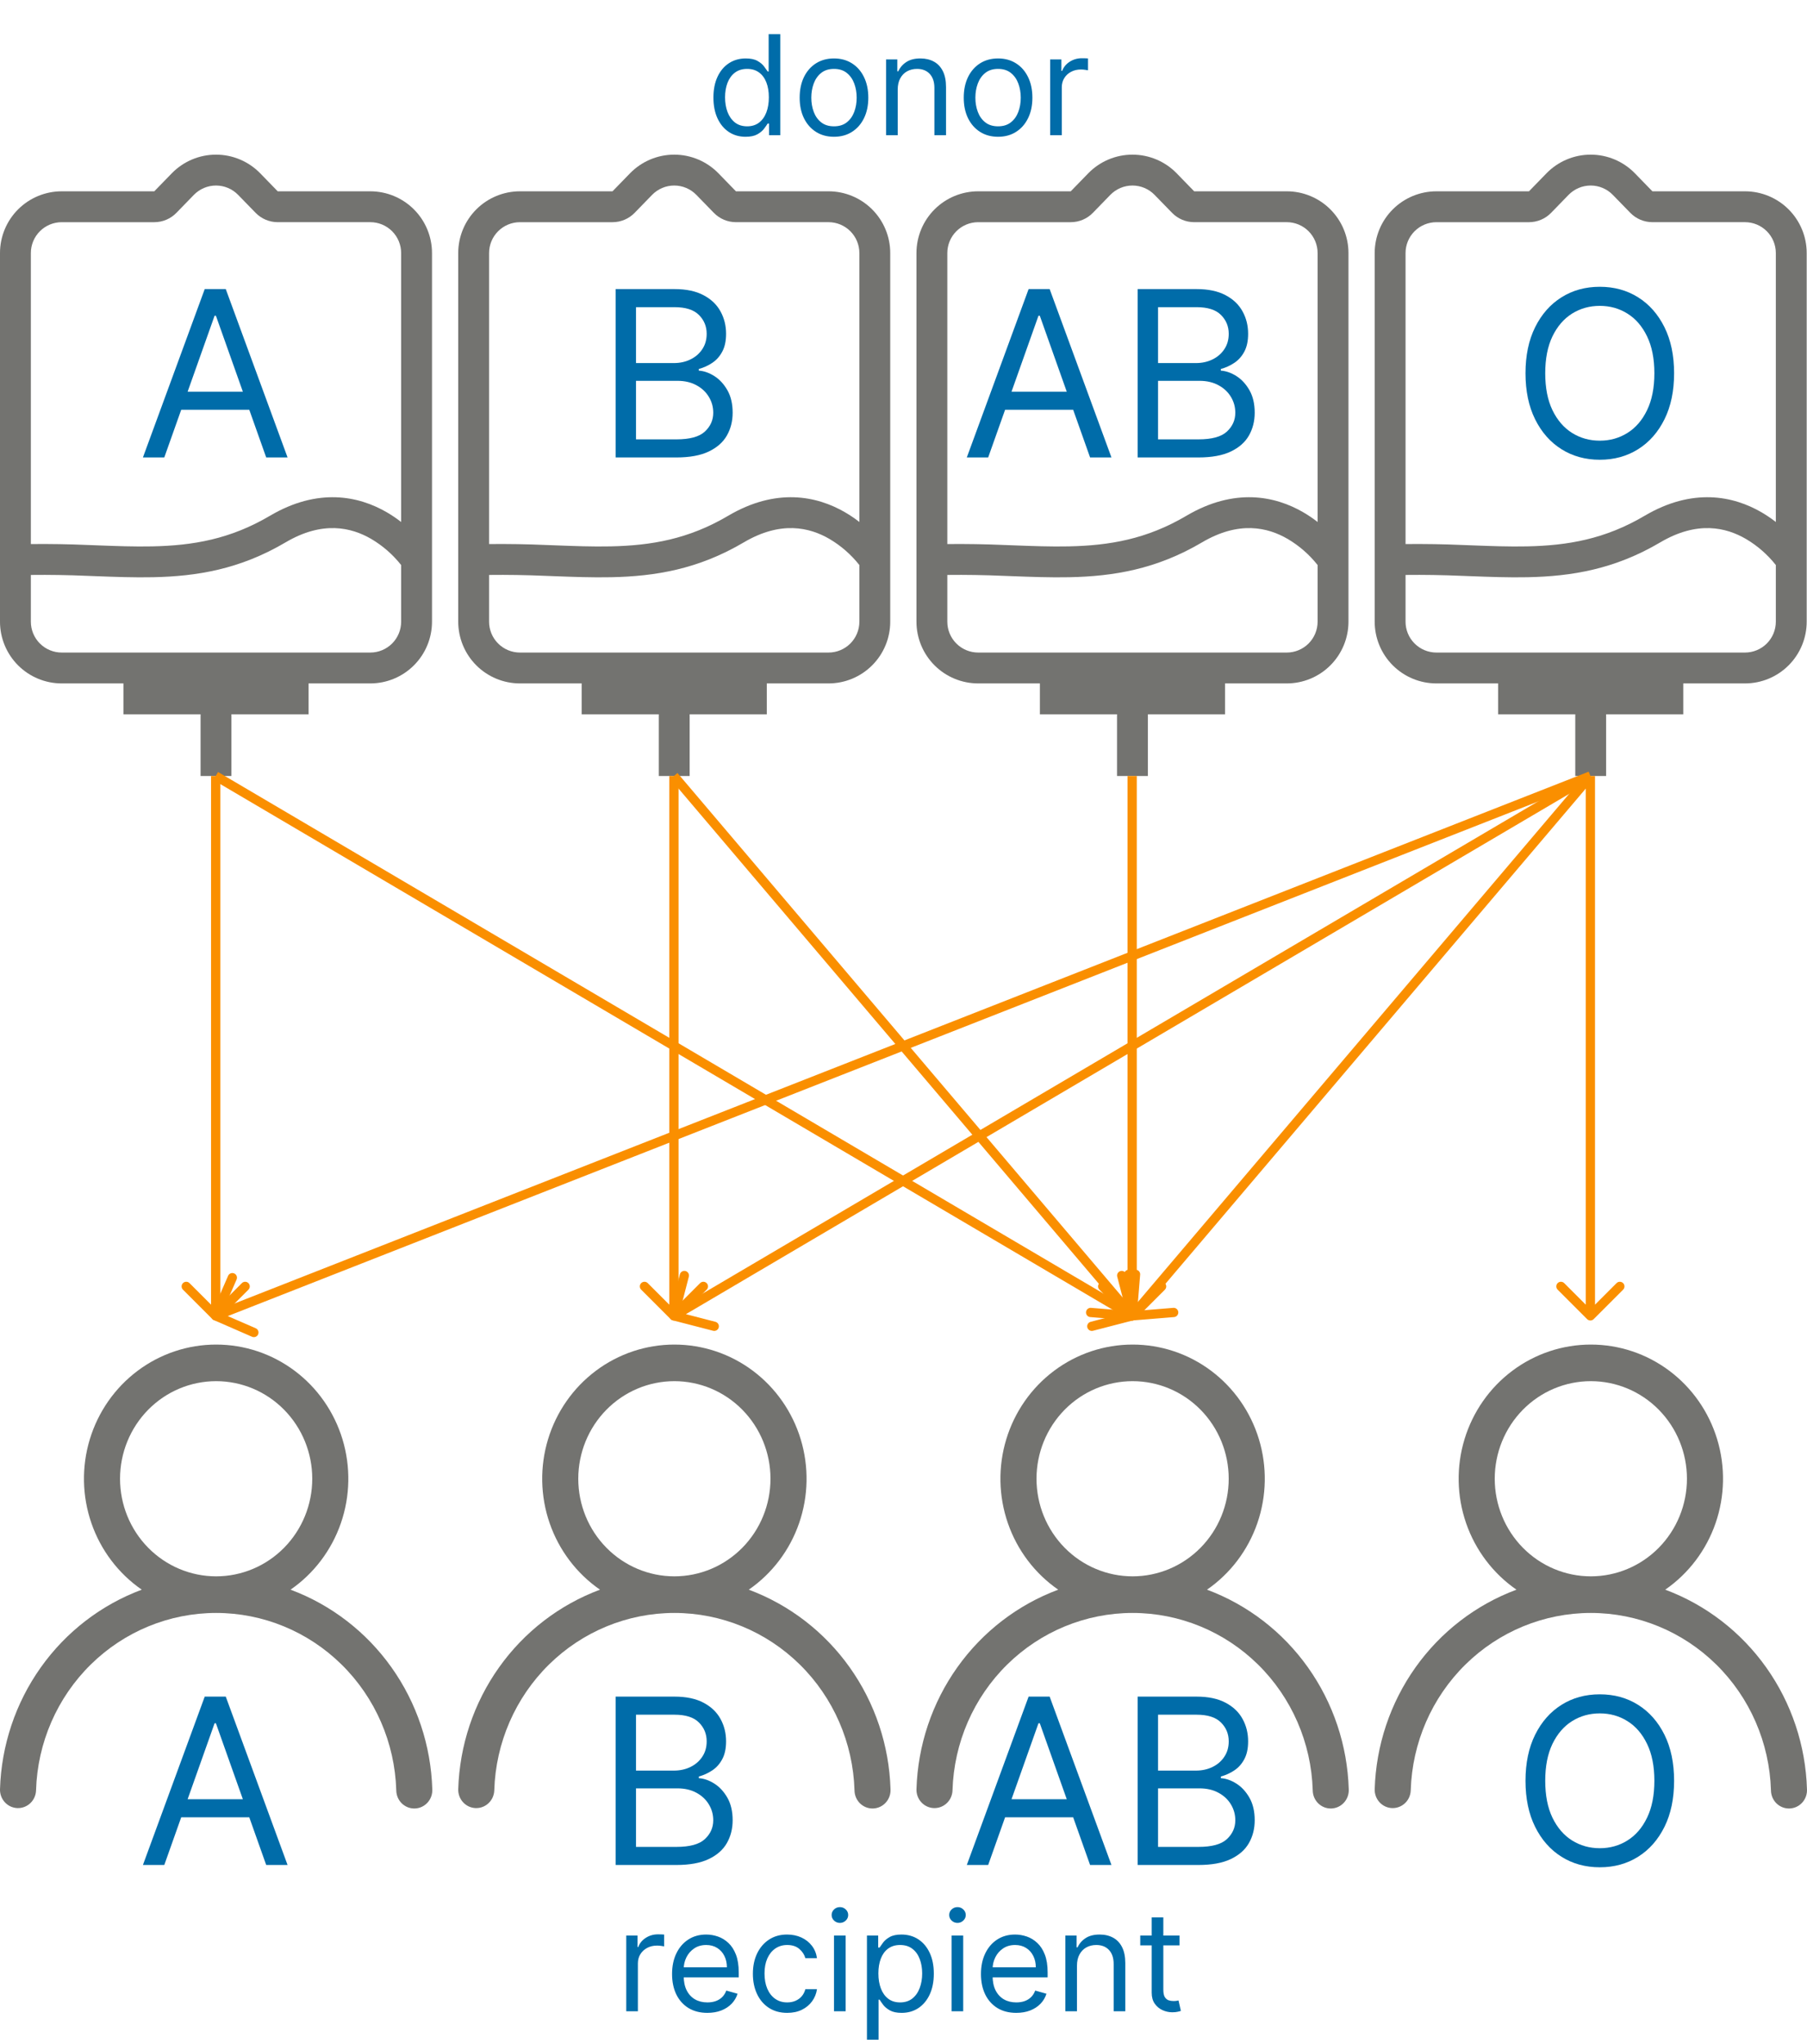 <svg width="1952" height="2207" viewBox="0 0 1952 2207" fill="none" xmlns="http://www.w3.org/2000/svg">
<path d="M233.492 1452C264.016 1451.99 293.74 1461.91 318.3 1480.31C342.86 1498.71 360.964 1524.62 369.953 1554.23C378.942 1583.84 378.343 1615.6 368.245 1644.84C358.147 1674.08 339.081 1699.26 313.846 1716.7C357.647 1733 395.638 1762.25 422.928 1800.66C450.218 1839.07 465.559 1884.89 466.975 1932.23C467.107 1934.86 466.721 1937.49 465.839 1939.96C464.958 1942.44 463.598 1944.71 461.841 1946.64C460.083 1948.57 457.963 1950.13 455.604 1951.22C453.246 1952.31 450.696 1952.91 448.106 1952.99C445.515 1953.07 442.935 1952.62 440.517 1951.67C438.1 1950.72 435.893 1949.29 434.027 1947.47C432.161 1945.64 430.672 1943.46 429.649 1941.04C428.626 1938.62 428.089 1936.02 428.069 1933.39C426.524 1882.05 405.348 1833.35 369.028 1797.59C332.709 1761.83 284.101 1741.83 233.505 1741.83C182.908 1741.83 134.3 1761.83 97.981 1797.59C61.662 1833.35 40.486 1882.05 38.94 1933.39C38.785 1938.63 36.586 1943.59 32.826 1947.19C29.066 1950.78 24.053 1952.71 18.89 1952.56C13.728 1952.4 8.838 1950.17 5.297 1946.35C1.756 1942.53 -0.146 1937.45 0.009 1932.21C1.43 1884.87 16.772 1839.05 44.062 1800.65C71.352 1762.24 109.34 1733 153.138 1716.7C127.902 1699.26 108.836 1674.08 98.738 1644.84C88.64 1615.6 88.041 1583.84 97.031 1554.23C106.02 1524.62 124.123 1498.71 148.683 1480.31C173.243 1461.91 202.967 1451.99 233.492 1452ZM129.675 1596.9C129.675 1624.85 140.613 1651.66 160.082 1671.42C179.552 1691.18 205.958 1702.29 233.492 1702.29C261.025 1702.29 287.432 1691.18 306.901 1671.42C326.37 1651.66 337.308 1624.85 337.308 1596.9C337.308 1568.95 326.37 1542.15 306.901 1522.38C287.432 1502.62 261.025 1491.52 233.492 1491.52C205.958 1491.52 179.552 1502.62 160.082 1522.38C140.613 1542.15 129.675 1568.95 129.675 1596.9Z" fill="#737370"/>
<path d="M728.492 1452C759.016 1451.99 788.74 1461.91 813.3 1480.31C837.86 1498.71 855.964 1524.62 864.953 1554.23C873.942 1583.84 873.343 1615.6 863.245 1644.84C853.147 1674.08 834.081 1699.26 808.846 1716.7C852.647 1733 890.638 1762.25 917.928 1800.66C945.218 1839.07 960.559 1884.89 961.975 1932.23C962.107 1934.86 961.721 1937.49 960.839 1939.96C959.958 1942.44 958.598 1944.71 956.841 1946.64C955.083 1948.57 952.963 1950.13 950.604 1951.22C948.246 1952.31 945.696 1952.91 943.106 1952.99C940.515 1953.07 937.935 1952.62 935.517 1951.67C933.1 1950.72 930.893 1949.29 929.027 1947.47C927.161 1945.64 925.672 1943.46 924.649 1941.04C923.626 1938.62 923.089 1936.02 923.069 1933.39C921.524 1882.05 900.348 1833.35 864.028 1797.59C827.709 1761.83 779.101 1741.83 728.505 1741.83C677.908 1741.83 629.3 1761.83 592.981 1797.59C556.662 1833.35 535.485 1882.05 533.94 1933.39C533.785 1938.63 531.586 1943.59 527.826 1947.19C524.066 1950.78 519.053 1952.71 513.89 1952.56C508.728 1952.4 503.838 1950.17 500.297 1946.35C496.756 1942.53 494.854 1937.45 495.009 1932.21C496.43 1884.87 511.772 1839.05 539.062 1800.65C566.352 1762.24 604.34 1733 648.138 1716.7C622.902 1699.26 603.836 1674.08 593.738 1644.84C583.64 1615.6 583.041 1583.84 592.031 1554.23C601.02 1524.62 619.123 1498.71 643.683 1480.31C668.243 1461.91 697.967 1451.99 728.492 1452ZM624.675 1596.9C624.675 1624.85 635.613 1651.66 655.082 1671.42C674.552 1691.18 700.958 1702.29 728.492 1702.29C756.025 1702.29 782.432 1691.18 801.901 1671.42C821.37 1651.66 832.308 1624.85 832.308 1596.9C832.308 1568.95 821.37 1542.15 801.901 1522.38C782.432 1502.62 756.025 1491.52 728.492 1491.52C700.958 1491.52 674.552 1502.62 655.082 1522.38C635.613 1542.15 624.675 1568.95 624.675 1596.9Z" fill="#737370"/>
<path d="M1223.49 1452C1254.02 1451.99 1283.74 1461.91 1308.3 1480.31C1332.86 1498.71 1350.96 1524.62 1359.95 1554.23C1368.94 1583.84 1368.34 1615.6 1358.25 1644.84C1348.15 1674.08 1329.08 1699.26 1303.85 1716.7C1347.65 1733 1385.64 1762.25 1412.93 1800.66C1440.22 1839.07 1455.56 1884.89 1456.97 1932.23C1457.11 1934.86 1456.72 1937.49 1455.84 1939.96C1454.96 1942.44 1453.6 1944.71 1451.84 1946.64C1450.08 1948.57 1447.96 1950.13 1445.6 1951.22C1443.25 1952.31 1440.7 1952.91 1438.11 1952.99C1435.51 1953.07 1432.93 1952.62 1430.52 1951.67C1428.1 1950.72 1425.89 1949.29 1424.03 1947.47C1422.16 1945.64 1420.67 1943.46 1419.65 1941.04C1418.63 1938.62 1418.09 1936.02 1418.07 1933.39C1416.52 1882.05 1395.35 1833.35 1359.03 1797.59C1322.71 1761.83 1274.1 1741.83 1223.5 1741.83C1172.91 1741.83 1124.3 1761.83 1087.98 1797.59C1051.66 1833.35 1030.49 1882.05 1028.94 1933.39C1028.79 1938.63 1026.59 1943.59 1022.83 1947.19C1019.07 1950.78 1014.05 1952.71 1008.89 1952.56C1003.73 1952.4 998.838 1950.17 995.297 1946.35C991.756 1942.53 989.854 1937.45 990.009 1932.21C991.43 1884.87 1006.77 1839.05 1034.06 1800.65C1061.35 1762.24 1099.34 1733 1143.14 1716.7C1117.9 1699.26 1098.84 1674.08 1088.74 1644.84C1078.64 1615.6 1078.04 1583.84 1087.03 1554.23C1096.02 1524.62 1114.12 1498.71 1138.68 1480.31C1163.24 1461.91 1192.97 1451.99 1223.49 1452ZM1119.68 1596.9C1119.68 1624.85 1130.61 1651.66 1150.08 1671.42C1169.55 1691.18 1195.96 1702.29 1223.49 1702.29C1251.03 1702.29 1277.43 1691.18 1296.9 1671.42C1316.37 1651.66 1327.31 1624.85 1327.31 1596.9C1327.31 1568.95 1316.37 1542.15 1296.9 1522.38C1277.43 1502.62 1251.03 1491.52 1223.49 1491.52C1195.96 1491.52 1169.55 1502.62 1150.08 1522.38C1130.61 1542.15 1119.68 1568.95 1119.68 1596.9Z" fill="#737370"/>
<path d="M1718.49 1452C1749.02 1451.99 1778.74 1461.91 1803.3 1480.31C1827.86 1498.71 1845.96 1524.62 1854.95 1554.23C1863.94 1583.84 1863.34 1615.6 1853.25 1644.84C1843.15 1674.08 1824.08 1699.26 1798.85 1716.7C1842.65 1733 1880.64 1762.25 1907.93 1800.66C1935.22 1839.07 1950.56 1884.89 1951.97 1932.23C1952.11 1934.86 1951.72 1937.49 1950.84 1939.96C1949.96 1942.44 1948.6 1944.71 1946.84 1946.64C1945.08 1948.57 1942.96 1950.13 1940.6 1951.22C1938.25 1952.31 1935.7 1952.91 1933.11 1952.99C1930.51 1953.07 1927.93 1952.62 1925.52 1951.67C1923.1 1950.72 1920.89 1949.29 1919.03 1947.47C1917.16 1945.64 1915.67 1943.46 1914.65 1941.04C1913.63 1938.62 1913.09 1936.02 1913.07 1933.39C1911.52 1882.05 1890.35 1833.35 1854.03 1797.59C1817.71 1761.83 1769.1 1741.83 1718.5 1741.83C1667.91 1741.83 1619.3 1761.83 1582.98 1797.59C1546.66 1833.35 1525.49 1882.05 1523.94 1933.39C1523.79 1938.63 1521.59 1943.59 1517.83 1947.19C1514.07 1950.78 1509.05 1952.71 1503.89 1952.56C1498.73 1952.4 1493.84 1950.17 1490.3 1946.35C1486.76 1942.53 1484.85 1937.45 1485.01 1932.21C1486.43 1884.87 1501.77 1839.05 1529.06 1800.65C1556.35 1762.24 1594.34 1733 1638.14 1716.7C1612.9 1699.26 1593.84 1674.08 1583.74 1644.84C1573.64 1615.6 1573.04 1583.84 1582.03 1554.23C1591.02 1524.62 1609.12 1498.71 1633.68 1480.31C1658.24 1461.91 1687.97 1451.99 1718.49 1452ZM1614.68 1596.9C1614.68 1624.85 1625.61 1651.66 1645.08 1671.42C1664.55 1691.18 1690.96 1702.29 1718.49 1702.29C1746.03 1702.29 1772.43 1691.18 1791.9 1671.42C1811.37 1651.66 1822.31 1624.85 1822.31 1596.9C1822.31 1568.95 1811.37 1542.15 1791.9 1522.38C1772.43 1502.62 1746.03 1491.52 1718.49 1491.52C1690.96 1491.52 1664.55 1502.62 1645.08 1522.38C1625.61 1542.15 1614.68 1568.95 1614.68 1596.9Z" fill="#737370"/>
<path fill-rule="evenodd" clip-rule="evenodd" d="M133.333 771.362H216.667V838.028H250V771.362H333.333V738.028H400C417.681 738.028 434.638 731.005 447.14 718.502C459.643 706 466.667 689.043 466.667 671.362V273.262C466.667 255.581 459.643 238.624 447.14 226.121C434.638 213.619 417.681 206.595 400 206.595H300L281.133 187.195C274.92 180.805 267.489 175.725 259.279 172.256C251.069 168.787 242.246 167 233.333 167C224.42 167 215.598 168.787 207.388 172.256C199.178 175.725 191.746 180.805 185.533 187.195L166.667 206.595H66.667C48.986 206.595 32.029 213.619 19.526 226.121C7.024 238.624 0 255.581 0 273.262V671.362C0 689.043 7.024 706 19.526 718.502C32.029 731.005 48.986 738.028 66.667 738.028H133.333V771.362ZM276.1 229.828C279.206 233.024 282.922 235.565 287.027 237.299C291.132 239.034 295.543 239.928 300 239.928H400C408.841 239.928 417.319 243.44 423.57 249.692C429.821 255.943 433.333 264.421 433.333 273.262V563.695C428.43 559.881 423.28 556.395 417.917 553.262C387.5 535.562 343.517 526.362 291.533 557.028C248.733 582.278 208.483 589.112 164.7 590.028C145.2 590.445 125.233 589.695 103.85 588.878C100.906 588.765 97.961 588.653 95.017 588.545C74.468 587.653 53.9 587.314 33.333 587.528V273.278C33.333 264.438 36.845 255.959 43.096 249.708C49.348 243.457 57.826 239.945 66.667 239.945H166.667C171.123 239.945 175.535 239.051 179.64 237.316C183.745 235.581 187.46 233.041 190.567 229.845L209.433 210.445C212.54 207.25 216.255 204.71 220.361 202.976C224.466 201.241 228.877 200.348 233.333 200.348C237.79 200.348 242.201 201.241 246.306 202.976C250.411 204.71 254.127 207.25 257.233 210.445L276.1 229.828ZM33.333 620.878V671.362C33.333 680.202 36.845 688.681 43.096 694.932C49.348 701.183 57.826 704.695 66.667 704.695H400C408.841 704.695 417.319 701.183 423.57 694.932C429.821 688.681 433.333 680.202 433.333 671.362V610.195C424.427 598.922 413.517 589.39 401.15 582.078C379.583 569.512 348.583 562.062 308.483 585.712C259.183 614.795 212.767 622.345 165.4 623.345C144.833 623.778 123.833 622.978 102.567 622.178L93.783 621.845C73.646 620.973 53.488 620.65 33.333 620.878Z" fill="#737370"/>
<path d="M177.474 494H154.392L221.153 312.182H243.881L310.642 494H287.56L233.227 340.946H231.807L177.474 494ZM185.997 422.977H279.037V442.509H185.997V422.977Z" fill="#006CA9"/>
<path d="M177.474 2014H154.392L221.153 1832.18H243.881L310.642 2014H287.56L233.227 1860.95H231.807L177.474 2014ZM185.997 1942.98H279.037V1962.51H185.997V1942.98Z" fill="#006CA9"/>
<path fill-rule="evenodd" clip-rule="evenodd" d="M628.333 771.362H711.667V838.028H745V771.362H828.333V738.028H895C912.681 738.028 929.638 731.005 942.14 718.502C954.643 706 961.667 689.043 961.667 671.362V273.262C961.667 255.581 954.643 238.624 942.14 226.121C929.638 213.619 912.681 206.595 895 206.595H795L776.133 187.195C769.92 180.805 762.489 175.725 754.279 172.256C746.069 168.787 737.246 167 728.333 167C719.42 167 710.598 168.787 702.388 172.256C694.178 175.725 686.746 180.805 680.533 187.195L661.667 206.595H561.667C543.986 206.595 527.029 213.619 514.526 226.121C502.024 238.624 495 255.581 495 273.262V671.362C495 689.043 502.024 706 514.526 718.502C527.029 731.005 543.986 738.028 561.667 738.028H628.333V771.362ZM771.1 229.828C774.206 233.024 777.922 235.565 782.027 237.299C786.132 239.034 790.543 239.928 795 239.928H895C903.841 239.928 912.319 243.44 918.57 249.692C924.821 255.943 928.333 264.421 928.333 273.262V563.695C923.43 559.881 918.28 556.395 912.917 553.262C882.5 535.562 838.517 526.362 786.533 557.028C743.733 582.278 703.483 589.112 659.7 590.028C640.2 590.445 620.233 589.695 598.85 588.878C595.906 588.765 592.961 588.653 590.017 588.545C569.468 587.653 548.9 587.314 528.333 587.528V273.278C528.333 264.438 531.845 255.959 538.096 249.708C544.348 243.457 552.826 239.945 561.667 239.945H661.667C666.123 239.945 670.535 239.051 674.64 237.316C678.745 235.581 682.46 233.041 685.567 229.845L704.433 210.445C707.54 207.25 711.255 204.71 715.361 202.976C719.466 201.241 723.877 200.348 728.333 200.348C732.79 200.348 737.201 201.241 741.306 202.976C745.411 204.71 749.127 207.25 752.233 210.445L771.1 229.828ZM528.333 620.878V671.362C528.333 680.202 531.845 688.681 538.096 694.932C544.348 701.183 552.826 704.695 561.667 704.695H895C903.841 704.695 912.319 701.183 918.57 694.932C924.821 688.681 928.333 680.202 928.333 671.362V610.195C919.427 598.922 908.517 589.39 896.15 582.078C874.583 569.512 843.583 562.062 803.483 585.712C754.183 614.795 707.767 622.345 660.4 623.345C639.833 623.778 618.833 622.978 597.567 622.178L588.783 621.845C568.646 620.973 548.488 620.65 528.333 620.878Z" fill="#737370"/>
<path d="M665.017 494V312.182H728.582C741.248 312.182 751.694 314.372 759.921 318.751C768.148 323.072 774.274 328.902 778.298 336.241C782.323 343.521 784.335 351.599 784.335 360.477C784.335 368.29 782.944 374.741 780.163 379.831C777.44 384.921 773.83 388.946 769.332 391.905C764.893 394.864 760.069 397.054 754.861 398.474V400.25C760.424 400.605 766.017 402.558 771.64 406.109C777.263 409.661 781.968 414.75 785.756 421.379C789.544 428.008 791.438 436.116 791.438 445.705C791.438 454.819 789.366 463.016 785.223 470.296C781.08 477.576 774.54 483.347 765.603 487.608C756.666 491.869 745.036 494 730.713 494H665.017ZM687.034 474.469H730.713C745.095 474.469 755.305 471.687 761.342 466.124C767.438 460.501 770.486 453.695 770.486 445.705C770.486 439.549 768.917 433.867 765.781 428.659C762.644 423.392 758.175 419.189 752.375 416.053C746.575 412.857 739.709 411.259 731.778 411.259H687.034V474.469ZM687.034 392.082H727.872C734.501 392.082 740.479 390.78 745.805 388.176C751.191 385.572 755.453 381.902 758.589 377.168C761.786 372.433 763.384 366.869 763.384 360.477C763.384 352.487 760.602 345.71 755.038 340.147C749.475 334.524 740.656 331.713 728.582 331.713H687.034V392.082Z" fill="#006CA9"/>
<path d="M665.017 2014V1832.18H728.582C741.248 1832.18 751.694 1834.37 759.921 1838.75C768.148 1843.07 774.274 1848.9 778.298 1856.24C782.323 1863.52 784.335 1871.6 784.335 1880.48C784.335 1888.29 782.944 1894.74 780.163 1899.83C777.44 1904.92 773.83 1908.95 769.332 1911.9C764.893 1914.86 760.069 1917.05 754.861 1918.47V1920.25C760.424 1920.61 766.017 1922.56 771.64 1926.11C777.263 1929.66 781.968 1934.75 785.756 1941.38C789.544 1948.01 791.438 1956.12 791.438 1965.7C791.438 1974.82 789.366 1983.02 785.223 1990.3C781.08 1997.58 774.54 2003.35 765.603 2007.61C756.666 2011.87 745.036 2014 730.713 2014H665.017ZM687.034 1994.47H730.713C745.095 1994.47 755.305 1991.69 761.342 1986.12C767.438 1980.5 770.486 1973.69 770.486 1965.7C770.486 1959.55 768.917 1953.87 765.781 1948.66C762.644 1943.39 758.175 1939.19 752.375 1936.05C746.575 1932.86 739.709 1931.26 731.778 1931.26H687.034V1994.47ZM687.034 1912.08H727.872C734.501 1912.08 740.479 1910.78 745.805 1908.18C751.191 1905.57 755.453 1901.9 758.589 1897.17C761.786 1892.43 763.384 1886.87 763.384 1880.48C763.384 1872.49 760.602 1865.71 755.038 1860.15C749.475 1854.52 740.656 1851.71 728.582 1851.71H687.034V1912.08Z" fill="#006CA9"/>
<path fill-rule="evenodd" clip-rule="evenodd" d="M1123.33 771.362H1206.67V838.028H1240V771.362H1323.33V738.028H1390C1407.68 738.028 1424.64 731.005 1437.14 718.502C1449.64 706 1456.67 689.043 1456.67 671.362V273.262C1456.67 255.581 1449.64 238.624 1437.14 226.121C1424.64 213.619 1407.68 206.595 1390 206.595H1290L1271.13 187.195C1264.92 180.805 1257.49 175.725 1249.28 172.256C1241.07 168.787 1232.25 167 1223.33 167C1214.42 167 1205.6 168.787 1197.39 172.256C1189.18 175.725 1181.75 180.805 1175.53 187.195L1156.67 206.595H1056.67C1038.99 206.595 1022.03 213.619 1009.53 226.121C997.024 238.624 990 255.581 990 273.262V671.362C990 689.043 997.024 706 1009.53 718.502C1022.03 731.005 1038.99 738.028 1056.67 738.028H1123.33V771.362ZM1266.1 229.828C1269.21 233.024 1272.92 235.565 1277.03 237.299C1281.13 239.034 1285.54 239.928 1290 239.928H1390C1398.84 239.928 1407.32 243.44 1413.57 249.692C1419.82 255.943 1423.33 264.421 1423.33 273.262V563.695C1418.43 559.881 1413.28 556.395 1407.92 553.262C1377.5 535.562 1333.52 526.362 1281.53 557.028C1238.73 582.278 1198.48 589.112 1154.7 590.028C1135.2 590.445 1115.23 589.695 1093.85 588.878C1090.91 588.765 1087.96 588.653 1085.02 588.545C1064.47 587.653 1043.9 587.314 1023.33 587.528V273.278C1023.33 264.438 1026.85 255.959 1033.1 249.708C1039.35 243.457 1047.83 239.945 1056.67 239.945H1156.67C1161.12 239.945 1165.53 239.051 1169.64 237.316C1173.74 235.581 1177.46 233.041 1180.57 229.845L1199.43 210.445C1202.54 207.25 1206.26 204.71 1210.36 202.976C1214.47 201.241 1218.88 200.348 1223.33 200.348C1227.79 200.348 1232.2 201.241 1236.31 202.976C1240.41 204.71 1244.13 207.25 1247.23 210.445L1266.1 229.828ZM1023.33 620.878V671.362C1023.33 680.202 1026.85 688.681 1033.1 694.932C1039.35 701.183 1047.83 704.695 1056.67 704.695H1390C1398.84 704.695 1407.32 701.183 1413.57 694.932C1419.82 688.681 1423.33 680.202 1423.33 671.362V610.195C1414.43 598.922 1403.52 589.39 1391.15 582.078C1369.58 569.512 1338.58 562.062 1298.48 585.712C1249.18 614.795 1202.77 622.345 1155.4 623.345C1134.83 623.778 1113.83 622.978 1092.57 622.178L1083.78 621.845C1063.65 620.973 1043.49 620.65 1023.33 620.878Z" fill="#737370"/>
<path d="M1067.47 494H1044.39L1111.15 312.182H1133.88L1200.64 494H1177.56L1123.23 340.946H1121.81L1067.47 494ZM1076 422.977H1169.04V442.509H1076V422.977ZM1228.96 494V312.182H1292.53C1305.19 312.182 1315.64 314.372 1323.87 318.751C1332.09 323.072 1338.22 328.902 1342.24 336.241C1346.27 343.521 1348.28 351.599 1348.28 360.477C1348.28 368.29 1346.89 374.741 1344.11 379.831C1341.39 384.921 1337.78 388.946 1333.28 391.905C1328.84 394.864 1324.01 397.054 1318.81 398.474V400.25C1324.37 400.605 1329.96 402.558 1335.59 406.109C1341.21 409.661 1345.91 414.75 1349.7 421.379C1353.49 428.008 1355.38 436.116 1355.38 445.705C1355.38 454.819 1353.31 463.016 1349.17 470.296C1345.03 477.576 1338.49 483.347 1329.55 487.608C1320.61 491.869 1308.98 494 1294.66 494H1228.96ZM1250.98 474.469H1294.66C1309.04 474.469 1319.25 471.687 1325.29 466.124C1331.38 460.501 1334.43 453.695 1334.43 445.705C1334.43 439.549 1332.86 433.867 1329.73 428.659C1326.59 423.392 1322.12 419.189 1316.32 416.053C1310.52 412.857 1303.65 411.259 1295.72 411.259H1250.98V474.469ZM1250.98 392.082H1291.82C1298.45 392.082 1304.42 390.78 1309.75 388.176C1315.14 385.572 1319.4 381.902 1322.53 377.168C1325.73 372.433 1327.33 366.869 1327.33 360.477C1327.33 352.487 1324.55 345.71 1318.98 340.147C1313.42 334.524 1304.6 331.713 1292.53 331.713H1250.98V392.082Z" fill="#006CA9"/>
<path d="M1067.47 2014H1044.39L1111.15 1832.18H1133.88L1200.64 2014H1177.56L1123.23 1860.95H1121.81L1067.47 2014ZM1076 1942.98H1169.04V1962.51H1076V1942.98ZM1228.96 2014V1832.18H1292.53C1305.19 1832.18 1315.64 1834.37 1323.87 1838.75C1332.09 1843.07 1338.22 1848.9 1342.24 1856.24C1346.27 1863.52 1348.28 1871.6 1348.28 1880.48C1348.28 1888.29 1346.89 1894.74 1344.11 1899.83C1341.39 1904.92 1337.78 1908.95 1333.28 1911.9C1328.84 1914.86 1324.01 1917.05 1318.81 1918.47V1920.25C1324.37 1920.61 1329.96 1922.56 1335.59 1926.11C1341.21 1929.66 1345.91 1934.75 1349.7 1941.38C1353.49 1948.01 1355.38 1956.12 1355.38 1965.7C1355.38 1974.82 1353.31 1983.02 1349.17 1990.3C1345.03 1997.58 1338.49 2003.35 1329.55 2007.61C1320.61 2011.87 1308.98 2014 1294.66 2014H1228.96ZM1250.98 1994.47H1294.66C1309.04 1994.47 1319.25 1991.69 1325.29 1986.12C1331.38 1980.5 1334.43 1973.69 1334.43 1965.7C1334.43 1959.55 1332.86 1953.87 1329.73 1948.66C1326.59 1943.39 1322.12 1939.19 1316.32 1936.05C1310.52 1932.86 1303.65 1931.26 1295.72 1931.26H1250.98V1994.47ZM1250.98 1912.08H1291.82C1298.45 1912.08 1304.42 1910.78 1309.75 1908.18C1315.14 1905.57 1319.4 1901.9 1322.53 1897.17C1325.73 1892.43 1327.33 1886.87 1327.33 1880.48C1327.33 1872.49 1324.55 1865.71 1318.98 1860.15C1313.42 1854.52 1304.6 1851.71 1292.53 1851.71H1250.98V1912.08Z" fill="#006CA9"/>
<path fill-rule="evenodd" clip-rule="evenodd" d="M1618.33 771.362H1701.67V838.028H1735V771.362H1818.33V738.028H1885C1902.68 738.028 1919.64 731.005 1932.14 718.502C1944.64 706 1951.67 689.043 1951.67 671.362V273.262C1951.67 255.581 1944.64 238.624 1932.14 226.121C1919.64 213.619 1902.68 206.595 1885 206.595H1785L1766.13 187.195C1759.92 180.805 1752.49 175.725 1744.28 172.256C1736.07 168.787 1727.25 167 1718.33 167C1709.42 167 1700.6 168.787 1692.39 172.256C1684.18 175.725 1676.75 180.805 1670.53 187.195L1651.67 206.595H1551.67C1533.99 206.595 1517.03 213.619 1504.53 226.121C1492.02 238.624 1485 255.581 1485 273.262V671.362C1485 689.043 1492.02 706 1504.53 718.502C1517.03 731.005 1533.99 738.028 1551.67 738.028H1618.33V771.362ZM1761.1 229.828C1764.21 233.024 1767.92 235.565 1772.03 237.299C1776.13 239.034 1780.54 239.928 1785 239.928H1885C1893.84 239.928 1902.32 243.44 1908.57 249.692C1914.82 255.943 1918.33 264.421 1918.33 273.262V563.695C1913.43 559.881 1908.28 556.395 1902.92 553.262C1872.5 535.562 1828.52 526.362 1776.53 557.028C1733.73 582.278 1693.48 589.112 1649.7 590.028C1630.2 590.445 1610.23 589.695 1588.85 588.878C1585.91 588.765 1582.96 588.653 1580.02 588.545C1559.47 587.653 1538.9 587.314 1518.33 587.528V273.278C1518.33 264.438 1521.85 255.959 1528.1 249.708C1534.35 243.457 1542.83 239.945 1551.67 239.945H1651.67C1656.12 239.945 1660.53 239.051 1664.64 237.316C1668.74 235.581 1672.46 233.041 1675.57 229.845L1694.43 210.445C1697.54 207.25 1701.26 204.71 1705.36 202.976C1709.47 201.241 1713.88 200.348 1718.33 200.348C1722.79 200.348 1727.2 201.241 1731.31 202.976C1735.41 204.71 1739.13 207.25 1742.23 210.445L1761.1 229.828ZM1518.33 620.878V671.362C1518.33 680.202 1521.85 688.681 1528.1 694.932C1534.35 701.183 1542.83 704.695 1551.67 704.695H1885C1893.84 704.695 1902.32 701.183 1908.57 694.932C1914.82 688.681 1918.33 680.202 1918.33 671.362V610.195C1909.43 598.922 1898.52 589.39 1886.15 582.078C1864.58 569.512 1833.58 562.062 1793.48 585.712C1744.18 614.795 1697.77 622.345 1650.4 623.345C1629.83 623.778 1608.83 622.978 1587.57 622.178L1578.78 621.845C1558.65 620.973 1538.49 620.65 1518.33 620.878Z" fill="#737370"/>
<path d="M1808.43 403.091C1808.43 422.267 1804.96 438.839 1798.04 452.807C1791.11 466.775 1781.62 477.546 1769.54 485.122C1757.47 492.698 1743.68 496.486 1728.17 496.486C1712.66 496.486 1698.87 492.698 1686.8 485.122C1674.73 477.546 1665.23 466.775 1658.3 452.807C1651.38 438.839 1647.91 422.267 1647.91 403.091C1647.91 383.915 1651.38 367.343 1658.3 353.375C1665.23 339.407 1674.73 328.635 1686.8 321.06C1698.87 313.484 1712.66 309.696 1728.17 309.696C1743.68 309.696 1757.47 313.484 1769.54 321.06C1781.62 328.635 1791.11 339.407 1798.04 353.375C1804.96 367.343 1808.43 383.915 1808.43 403.091ZM1787.12 403.091C1787.12 387.348 1784.49 374.06 1779.22 363.229C1774.01 352.398 1766.94 344.201 1758 338.638C1749.12 333.074 1739.18 330.293 1728.17 330.293C1717.16 330.293 1707.19 333.074 1698.25 338.638C1689.37 344.201 1682.3 352.398 1677.03 363.229C1671.83 374.06 1669.22 387.348 1669.22 403.091C1669.22 418.834 1671.83 432.121 1677.03 442.952C1682.3 453.783 1689.37 461.981 1698.25 467.544C1707.19 473.107 1717.16 475.889 1728.17 475.889C1739.18 475.889 1749.12 473.107 1758 467.544C1766.94 461.981 1774.01 453.783 1779.22 442.952C1784.49 432.121 1787.12 418.834 1787.12 403.091Z" fill="#006CA9"/>
<path d="M1808.43 1923.09C1808.43 1942.27 1804.96 1958.84 1798.04 1972.81C1791.11 1986.77 1781.62 1997.55 1769.54 2005.12C1757.47 2012.7 1743.68 2016.49 1728.17 2016.49C1712.66 2016.49 1698.87 2012.7 1686.8 2005.12C1674.73 1997.55 1665.23 1986.77 1658.3 1972.81C1651.38 1958.84 1647.91 1942.27 1647.91 1923.09C1647.91 1903.91 1651.38 1887.34 1658.3 1873.38C1665.23 1859.41 1674.73 1848.64 1686.8 1841.06C1698.87 1833.48 1712.66 1829.7 1728.17 1829.7C1743.68 1829.7 1757.47 1833.48 1769.54 1841.06C1781.62 1848.64 1791.11 1859.41 1798.04 1873.38C1804.96 1887.34 1808.43 1903.91 1808.43 1923.09ZM1787.12 1923.09C1787.12 1907.35 1784.49 1894.06 1779.22 1883.23C1774.01 1872.4 1766.94 1864.2 1758 1858.64C1749.12 1853.07 1739.18 1850.29 1728.17 1850.29C1717.16 1850.29 1707.19 1853.07 1698.25 1858.64C1689.37 1864.2 1682.3 1872.4 1677.03 1883.23C1671.83 1894.06 1669.22 1907.35 1669.22 1923.09C1669.22 1938.83 1671.83 1952.12 1677.03 1962.95C1682.3 1973.78 1689.37 1981.98 1698.25 1987.54C1707.19 1993.11 1717.16 1995.89 1728.17 1995.89C1739.18 1995.89 1749.12 1993.11 1758 1987.54C1766.94 1981.98 1774.01 1973.78 1779.22 1962.95C1784.49 1952.12 1787.12 1938.83 1787.12 1923.09Z" fill="#006CA9"/>
<path d="M229.464 1424.54C231.417 1426.49 234.583 1426.49 236.536 1424.54L268.355 1392.72C270.308 1390.76 270.308 1387.6 268.355 1385.64C266.403 1383.69 263.237 1383.69 261.284 1385.64L233 1413.93L204.716 1385.64C202.763 1383.69 199.597 1383.69 197.645 1385.64C195.692 1387.6 195.692 1390.76 197.645 1392.72L229.464 1424.54ZM228 838L228 1421H238L238 838H228Z" fill="#FA8F00"/>
<path d="M1714.46 1424.54C1716.42 1426.49 1719.58 1426.49 1721.54 1424.54L1753.36 1392.72C1755.31 1390.76 1755.31 1387.6 1753.36 1385.64C1751.4 1383.69 1748.24 1383.69 1746.28 1385.64L1718 1413.93L1689.72 1385.64C1687.76 1383.69 1684.6 1383.69 1682.64 1385.64C1680.69 1387.6 1680.69 1390.76 1682.64 1392.72L1714.46 1424.54ZM1713 838V1421H1723V838H1713Z" fill="#FA8F00"/>
<path d="M1218.02 1421.41C1218.24 1424.16 1220.65 1426.21 1223.41 1425.98L1268.26 1422.32C1271.01 1422.1 1273.06 1419.68 1272.83 1416.93C1272.61 1414.18 1270.2 1412.13 1267.44 1412.36L1227.58 1415.61L1224.32 1375.74C1224.1 1372.99 1221.68 1370.94 1218.93 1371.17C1216.18 1371.39 1214.13 1373.8 1214.36 1376.56L1218.02 1421.41ZM1714.19 834.764L1219.19 1417.76L1226.81 1424.24L1721.81 841.236L1714.19 834.764Z" fill="#FA8F00"/>
<path d="M723.159 1419.75C722.468 1422.42 724.074 1425.15 726.748 1425.84L770.313 1437.11C772.986 1437.8 775.714 1436.2 776.406 1433.52C777.098 1430.85 775.491 1428.12 772.818 1427.43L734.093 1417.41L744.113 1378.69C744.805 1376.01 743.198 1373.29 740.525 1372.59C737.851 1371.9 735.123 1373.51 734.432 1376.18L723.159 1419.75ZM1715.46 833.692L725.463 1416.69L730.537 1425.31L1720.54 842.308L1715.46 833.692Z" fill="#FA8F00"/>
<path d="M228.417 1419C227.313 1421.53 228.47 1424.48 231.001 1425.58L272.248 1443.57C274.779 1444.68 277.726 1443.52 278.83 1440.99C279.934 1438.46 278.777 1435.51 276.246 1434.41L239.582 1418.42L255.574 1381.75C256.678 1379.22 255.521 1376.27 252.99 1375.17C250.459 1374.07 247.512 1375.22 246.408 1377.75L228.417 1419ZM1716.17 833.346L231.173 1416.35L234.827 1425.65L1719.83 842.654L1716.17 833.346Z" fill="#FA8F00"/>
<path d="M1219.46 1424.54C1221.42 1426.49 1224.58 1426.49 1226.54 1424.54L1258.36 1392.72C1260.31 1390.76 1260.31 1387.6 1258.36 1385.64C1256.4 1383.69 1253.24 1383.69 1251.28 1385.64L1223 1413.93L1194.72 1385.64C1192.76 1383.69 1189.6 1383.69 1187.64 1385.64C1185.69 1387.6 1185.69 1390.76 1187.64 1392.72L1219.46 1424.54ZM1218 838V1421H1228V838H1218Z" fill="#FA8F00"/>
<path d="M1222.59 1425.98C1225.35 1426.21 1227.76 1424.16 1227.98 1421.41L1231.64 1376.56C1231.87 1373.8 1229.82 1371.39 1227.07 1371.17C1224.32 1370.94 1221.9 1372.99 1221.68 1375.74L1218.42 1415.61L1178.56 1412.36C1175.8 1412.13 1173.39 1414.18 1173.17 1416.93C1172.94 1419.68 1174.99 1422.1 1177.74 1422.32L1222.59 1425.98ZM724.189 841.236L1219.19 1424.24L1226.81 1417.76L731.811 834.764L724.189 841.236Z" fill="#FA8F00"/>
<path d="M724.464 1424.54C726.417 1426.49 729.583 1426.49 731.536 1424.54L763.355 1392.72C765.308 1390.76 765.308 1387.6 763.355 1385.64C761.403 1383.69 758.237 1383.69 756.284 1385.64L728 1413.93L699.716 1385.64C697.763 1383.69 694.597 1383.69 692.645 1385.64C690.692 1387.6 690.692 1390.76 692.645 1392.72L724.464 1424.54ZM723 838V1421H733V838H723Z" fill="#FA8F00"/>
<path d="M1224.25 1425.84C1226.93 1425.15 1228.53 1422.42 1227.84 1419.75L1216.57 1376.18C1215.88 1373.51 1213.15 1371.9 1210.48 1372.59C1207.8 1373.29 1206.2 1376.01 1206.89 1378.69L1216.91 1417.41L1178.18 1427.43C1175.51 1428.12 1173.9 1430.85 1174.59 1433.52C1175.29 1436.2 1178.01 1437.8 1180.69 1437.11L1224.25 1425.84ZM230.463 842.308L1220.46 1425.31L1225.54 1416.69L235.537 833.692L230.463 842.308Z" fill="#FA8F00"/>
<path d="M805.401 147.705C798.582 147.705 792.563 145.982 787.343 142.538C782.123 139.058 778.039 134.157 775.092 127.836C772.144 121.479 770.67 113.969 770.67 105.304C770.67 96.71 772.144 89.253 775.092 82.932C778.039 76.611 782.141 71.728 787.396 68.283C792.652 64.839 798.724 63.117 805.614 63.117C810.94 63.117 815.148 64.004 818.238 65.78C821.363 67.52 823.742 69.508 825.376 71.746C827.045 73.947 828.341 75.758 829.264 77.179H830.33V36.909H842.901V146H830.756V133.429H829.264C828.341 134.92 827.027 136.803 825.322 139.075C823.618 141.312 821.185 143.319 818.025 145.094C814.864 146.835 810.656 147.705 805.401 147.705ZM807.105 136.412C812.148 136.412 816.409 135.098 819.889 132.47C823.369 129.807 826.015 126.131 827.826 121.444C829.637 116.721 830.543 111.27 830.543 105.091C830.543 98.983 829.655 93.638 827.879 89.058C826.104 84.441 823.476 80.854 819.996 78.298C816.516 75.705 812.219 74.409 807.105 74.409C801.778 74.409 797.339 75.776 793.788 78.511C790.273 81.21 787.627 84.885 785.852 89.537C784.112 94.153 783.241 99.338 783.241 105.091C783.241 110.915 784.129 116.206 785.905 120.964C787.716 125.687 790.379 129.452 793.895 132.257C797.446 135.027 801.849 136.412 807.105 136.412ZM900.908 147.705C893.522 147.705 887.041 145.947 881.466 142.431C875.926 138.915 871.594 133.997 868.469 127.676C865.379 121.355 863.835 113.969 863.835 105.517C863.835 96.994 865.379 89.555 868.469 83.198C871.594 76.842 875.926 71.906 881.466 68.39C887.041 64.874 893.522 63.117 900.908 63.117C908.295 63.117 914.758 64.874 920.298 68.39C925.873 71.906 930.205 76.842 933.295 83.198C936.42 89.555 937.982 96.994 937.982 105.517C937.982 113.969 936.42 121.355 933.295 127.676C930.205 133.997 925.873 138.915 920.298 142.431C914.758 145.947 908.295 147.705 900.908 147.705ZM900.908 136.412C906.519 136.412 911.136 134.974 914.758 132.097C918.38 129.221 921.061 125.439 922.801 120.751C924.541 116.064 925.411 110.986 925.411 105.517C925.411 100.048 924.541 94.952 922.801 90.229C921.061 85.506 918.38 81.689 914.758 78.777C911.136 75.865 906.519 74.409 900.908 74.409C895.298 74.409 890.681 75.865 887.059 78.777C883.437 81.689 880.756 85.506 879.016 90.229C877.276 94.952 876.406 100.048 876.406 105.517C876.406 110.986 877.276 116.064 879.016 120.751C880.756 125.439 883.437 129.221 887.059 132.097C890.681 134.974 895.298 136.412 900.908 136.412ZM969.743 96.781V146H957.172V64.182H969.317V76.966H970.382C972.3 72.811 975.211 69.473 979.118 66.952C983.024 64.395 988.067 63.117 994.246 63.117C999.785 63.117 1004.63 64.253 1008.79 66.526C1012.94 68.763 1016.17 72.172 1018.48 76.753C1020.79 81.298 1021.94 87.051 1021.94 94.011V146H1009.37V94.864C1009.37 88.436 1007.7 83.429 1004.37 79.842C1001.03 76.22 996.447 74.409 990.623 74.409C986.611 74.409 983.024 75.279 979.863 77.019C976.738 78.759 974.27 81.298 972.459 84.636C970.648 87.974 969.743 92.023 969.743 96.781ZM1078.15 147.705C1070.77 147.705 1064.29 145.947 1058.71 142.431C1053.17 138.915 1048.84 133.997 1045.71 127.676C1042.63 121.355 1041.08 113.969 1041.08 105.517C1041.08 96.994 1042.63 89.555 1045.71 83.198C1048.84 76.842 1053.17 71.906 1058.71 68.39C1064.29 64.874 1070.77 63.117 1078.15 63.117C1085.54 63.117 1092 64.874 1097.54 68.39C1103.12 71.906 1107.45 76.842 1110.54 83.198C1113.67 89.555 1115.23 96.994 1115.23 105.517C1115.23 113.969 1113.67 121.355 1110.54 127.676C1107.45 133.997 1103.12 138.915 1097.54 142.431C1092 145.947 1085.54 147.705 1078.15 147.705ZM1078.15 136.412C1083.77 136.412 1088.38 134.974 1092 132.097C1095.63 129.221 1098.31 125.439 1100.05 120.751C1101.79 116.064 1102.66 110.986 1102.66 105.517C1102.66 100.048 1101.79 94.952 1100.05 90.229C1098.31 85.506 1095.63 81.689 1092 78.777C1088.38 75.865 1083.77 74.409 1078.15 74.409C1072.54 74.409 1067.93 75.865 1064.31 78.777C1060.68 81.689 1058 85.506 1056.26 90.229C1054.52 94.952 1053.65 100.048 1053.65 105.517C1053.65 110.986 1054.52 116.064 1056.26 120.751C1058 125.439 1060.68 129.221 1064.31 132.097C1067.93 134.974 1072.54 136.412 1078.15 136.412ZM1134.42 146V64.182H1146.56V76.54H1147.41C1148.91 72.492 1151.61 69.207 1155.51 66.685C1159.42 64.164 1163.82 62.903 1168.72 62.903C1169.65 62.903 1170.8 62.921 1172.18 62.957C1173.57 62.992 1174.62 63.045 1175.33 63.117V75.901C1174.9 75.794 1173.92 75.634 1172.4 75.421C1170.91 75.173 1169.33 75.048 1167.66 75.048C1163.68 75.048 1160.13 75.883 1157 77.552C1153.91 79.185 1151.46 81.458 1149.65 84.37C1147.88 87.246 1146.99 90.531 1146.99 94.224V146H1134.42Z" fill="#006CA9"/>
<path d="M676.506 2172V2090.18H688.651V2102.54H689.503C690.994 2098.49 693.693 2095.21 697.599 2092.69C701.506 2090.16 705.909 2088.9 710.81 2088.9C711.733 2088.9 712.887 2088.92 714.272 2088.96C715.657 2088.99 716.705 2089.05 717.415 2089.12V2101.9C716.989 2101.79 716.012 2101.63 714.485 2101.42C712.994 2101.17 711.413 2101.05 709.744 2101.05C705.767 2101.05 702.216 2101.88 699.091 2103.55C696.001 2105.19 693.551 2107.46 691.74 2110.37C689.964 2113.25 689.077 2116.53 689.077 2120.22V2172H676.506ZM764.13 2173.7C756.246 2173.7 749.446 2171.96 743.729 2168.48C738.047 2164.97 733.661 2160.07 730.572 2153.78C727.518 2147.46 725.991 2140.11 725.991 2131.73C725.991 2123.35 727.518 2115.96 730.572 2109.57C733.661 2103.14 737.958 2098.14 743.462 2094.55C749.002 2090.93 755.465 2089.12 762.852 2089.12C767.113 2089.12 771.321 2089.83 775.476 2091.25C779.631 2092.67 783.413 2094.98 786.822 2098.17C790.231 2101.33 792.947 2105.52 794.972 2110.74C796.996 2115.96 798.008 2122.39 798.008 2130.03V2135.35H734.94V2124.49H785.224C785.224 2119.87 784.3 2115.75 782.454 2112.13C780.643 2108.51 778.05 2105.65 774.677 2103.55C771.339 2101.46 767.397 2100.41 762.852 2100.41C757.844 2100.41 753.512 2101.65 749.854 2104.14C746.232 2106.59 743.445 2109.78 741.491 2113.73C739.538 2117.67 738.562 2121.89 738.562 2126.4V2133.65C738.562 2139.83 739.627 2145.06 741.758 2149.36C743.924 2153.62 746.925 2156.87 750.76 2159.11C754.595 2161.31 759.052 2162.41 764.13 2162.41C767.433 2162.41 770.415 2161.95 773.079 2161.03C775.778 2160.07 778.104 2158.65 780.057 2156.77C782.01 2154.85 783.519 2152.47 784.585 2149.63L796.729 2153.04C795.451 2157.16 793.303 2160.78 790.284 2163.9C787.266 2166.99 783.537 2169.41 779.098 2171.15C774.659 2172.85 769.67 2173.7 764.13 2173.7ZM850.369 2173.7C842.699 2173.7 836.094 2171.89 830.554 2168.27C825.014 2164.65 820.753 2159.66 817.77 2153.3C814.787 2146.95 813.295 2139.68 813.295 2131.52C813.295 2123.21 814.822 2115.87 817.876 2109.52C820.966 2103.13 825.263 2098.14 830.767 2094.55C836.307 2090.93 842.77 2089.12 850.156 2089.12C855.909 2089.12 861.094 2090.18 865.71 2092.31C870.327 2094.44 874.109 2097.43 877.056 2101.26C880.004 2105.1 881.832 2109.57 882.543 2114.68H869.972C869.013 2110.96 866.882 2107.65 863.58 2104.78C860.313 2101.87 855.909 2100.41 850.369 2100.41C845.469 2100.41 841.172 2101.69 837.479 2104.24C833.821 2106.77 830.962 2110.33 828.903 2114.95C826.879 2119.53 825.866 2124.91 825.866 2131.09C825.866 2137.41 826.861 2142.92 828.849 2147.6C830.874 2152.29 833.714 2155.93 837.372 2158.52C841.065 2161.12 845.398 2162.41 850.369 2162.41C853.636 2162.41 856.602 2161.84 859.265 2160.71C861.928 2159.57 864.183 2157.94 866.03 2155.81C867.876 2153.68 869.19 2151.12 869.972 2148.14H882.543C881.832 2152.97 880.075 2157.32 877.269 2161.19C874.499 2165.02 870.824 2168.08 866.243 2170.35C861.697 2172.59 856.406 2173.7 850.369 2173.7ZM900.92 2172V2090.18H913.491V2172H900.92ZM907.312 2076.55C904.862 2076.55 902.749 2075.71 900.973 2074.04C899.233 2072.37 898.363 2070.37 898.363 2068.02C898.363 2065.68 899.233 2063.67 900.973 2062C902.749 2060.33 904.862 2059.5 907.312 2059.5C909.762 2059.5 911.857 2060.33 913.597 2062C915.373 2063.67 916.261 2065.68 916.261 2068.02C916.261 2070.37 915.373 2072.37 913.597 2074.04C911.857 2075.71 909.762 2076.55 907.312 2076.55ZM936.515 2202.68V2090.18H948.66V2103.18H950.152C951.075 2101.76 952.354 2099.95 953.987 2097.75C955.656 2095.51 958.035 2093.52 961.125 2091.78C964.25 2090 968.476 2089.12 973.802 2089.12C980.692 2089.12 986.764 2090.84 992.02 2094.28C997.275 2097.73 1001.38 2102.61 1004.32 2108.93C1007.27 2115.25 1008.75 2122.71 1008.75 2131.3C1008.75 2139.97 1007.27 2147.48 1004.32 2153.84C1001.38 2160.16 997.293 2165.06 992.073 2168.54C986.853 2171.98 980.834 2173.7 974.015 2173.7C968.76 2173.7 964.552 2172.83 961.391 2171.09C958.231 2169.32 955.798 2167.31 954.094 2165.08C952.389 2162.8 951.075 2160.92 950.152 2159.43H949.086V2202.68H936.515ZM948.873 2131.09C948.873 2137.27 949.779 2142.72 951.59 2147.44C953.401 2152.13 956.047 2155.81 959.527 2158.47C963.007 2161.1 967.268 2162.41 972.311 2162.41C977.567 2162.41 981.952 2161.03 985.468 2158.26C989.019 2155.45 991.682 2151.69 993.458 2146.96C995.269 2142.21 996.175 2136.91 996.175 2131.09C996.175 2125.34 995.287 2120.15 993.511 2115.54C991.771 2110.88 989.126 2107.21 985.574 2104.51C982.059 2101.78 977.638 2100.41 972.311 2100.41C967.197 2100.41 962.9 2101.71 959.42 2104.3C955.94 2106.85 953.312 2110.44 951.537 2115.06C949.761 2119.64 948.873 2124.98 948.873 2131.09ZM1027.92 2172V2090.18H1040.49V2172H1027.92ZM1034.31 2076.55C1031.86 2076.55 1029.75 2075.71 1027.97 2074.04C1026.23 2072.37 1025.36 2070.37 1025.36 2068.02C1025.36 2065.68 1026.23 2063.67 1027.97 2062C1029.75 2060.33 1031.86 2059.5 1034.31 2059.5C1036.76 2059.5 1038.86 2060.33 1040.6 2062C1042.37 2063.67 1043.26 2065.68 1043.26 2068.02C1043.26 2070.37 1042.37 2072.37 1040.6 2074.04C1038.86 2075.71 1036.76 2076.55 1034.31 2076.55ZM1097.82 2173.7C1089.94 2173.7 1083.14 2171.96 1077.42 2168.48C1071.74 2164.97 1067.35 2160.07 1064.26 2153.78C1061.21 2147.46 1059.68 2140.11 1059.68 2131.73C1059.68 2123.35 1061.21 2115.96 1064.26 2109.57C1067.35 2103.14 1071.65 2098.14 1077.15 2094.55C1082.69 2090.93 1089.16 2089.12 1096.54 2089.12C1100.8 2089.12 1105.01 2089.83 1109.17 2091.25C1113.32 2092.67 1117.1 2094.98 1120.51 2098.17C1123.92 2101.33 1126.64 2105.52 1128.66 2110.74C1130.69 2115.96 1131.7 2122.39 1131.7 2130.03V2135.35H1068.63V2124.49H1118.92C1118.92 2119.87 1117.99 2115.75 1116.15 2112.13C1114.33 2108.51 1111.74 2105.65 1108.37 2103.55C1105.03 2101.46 1101.09 2100.41 1096.54 2100.41C1091.54 2100.41 1087.2 2101.65 1083.55 2104.14C1079.92 2106.59 1077.14 2109.78 1075.18 2113.73C1073.23 2117.67 1072.25 2121.89 1072.25 2126.4V2133.65C1072.25 2139.83 1073.32 2145.06 1075.45 2149.36C1077.62 2153.62 1080.62 2156.87 1084.45 2159.11C1088.29 2161.31 1092.74 2162.41 1097.82 2162.41C1101.12 2162.41 1104.11 2161.95 1106.77 2161.03C1109.47 2160.07 1111.8 2158.65 1113.75 2156.77C1115.7 2154.85 1117.21 2152.47 1118.28 2149.63L1130.42 2153.04C1129.14 2157.16 1126.99 2160.78 1123.98 2163.9C1120.96 2166.99 1117.23 2169.41 1112.79 2171.15C1108.35 2172.85 1103.36 2173.7 1097.82 2173.7ZM1163.39 2122.78V2172H1150.82V2090.18H1162.97V2102.97H1164.03C1165.95 2098.81 1168.86 2095.47 1172.77 2092.95C1176.67 2090.39 1181.72 2089.12 1187.9 2089.12C1193.44 2089.12 1198.28 2090.25 1202.44 2092.53C1206.59 2094.76 1209.82 2098.17 1212.13 2102.75C1214.44 2107.3 1215.59 2113.05 1215.59 2120.01V2172H1203.02V2120.86C1203.02 2114.44 1201.35 2109.43 1198.02 2105.84C1194.68 2102.22 1190.1 2100.41 1184.27 2100.41C1180.26 2100.41 1176.67 2101.28 1173.51 2103.02C1170.39 2104.76 1167.92 2107.3 1166.11 2110.64C1164.3 2113.97 1163.39 2118.02 1163.39 2122.78ZM1274.15 2090.18V2100.84H1231.75V2090.18H1274.15ZM1244.11 2070.58H1256.68V2148.56C1256.68 2152.11 1257.19 2154.78 1258.22 2156.55C1259.29 2158.29 1260.64 2159.46 1262.27 2160.07C1263.94 2160.64 1265.7 2160.92 1267.54 2160.92C1268.93 2160.92 1270.06 2160.85 1270.95 2160.71C1271.84 2160.53 1272.55 2160.39 1273.08 2160.28L1275.64 2171.57C1274.79 2171.89 1273.6 2172.21 1272.07 2172.53C1270.54 2172.89 1268.61 2173.07 1266.27 2173.07C1262.71 2173.07 1259.23 2172.3 1255.82 2170.77C1252.45 2169.25 1249.65 2166.92 1247.41 2163.8C1245.21 2160.67 1244.11 2156.73 1244.11 2151.97V2070.58Z" fill="#006CA9"/>
</svg>

